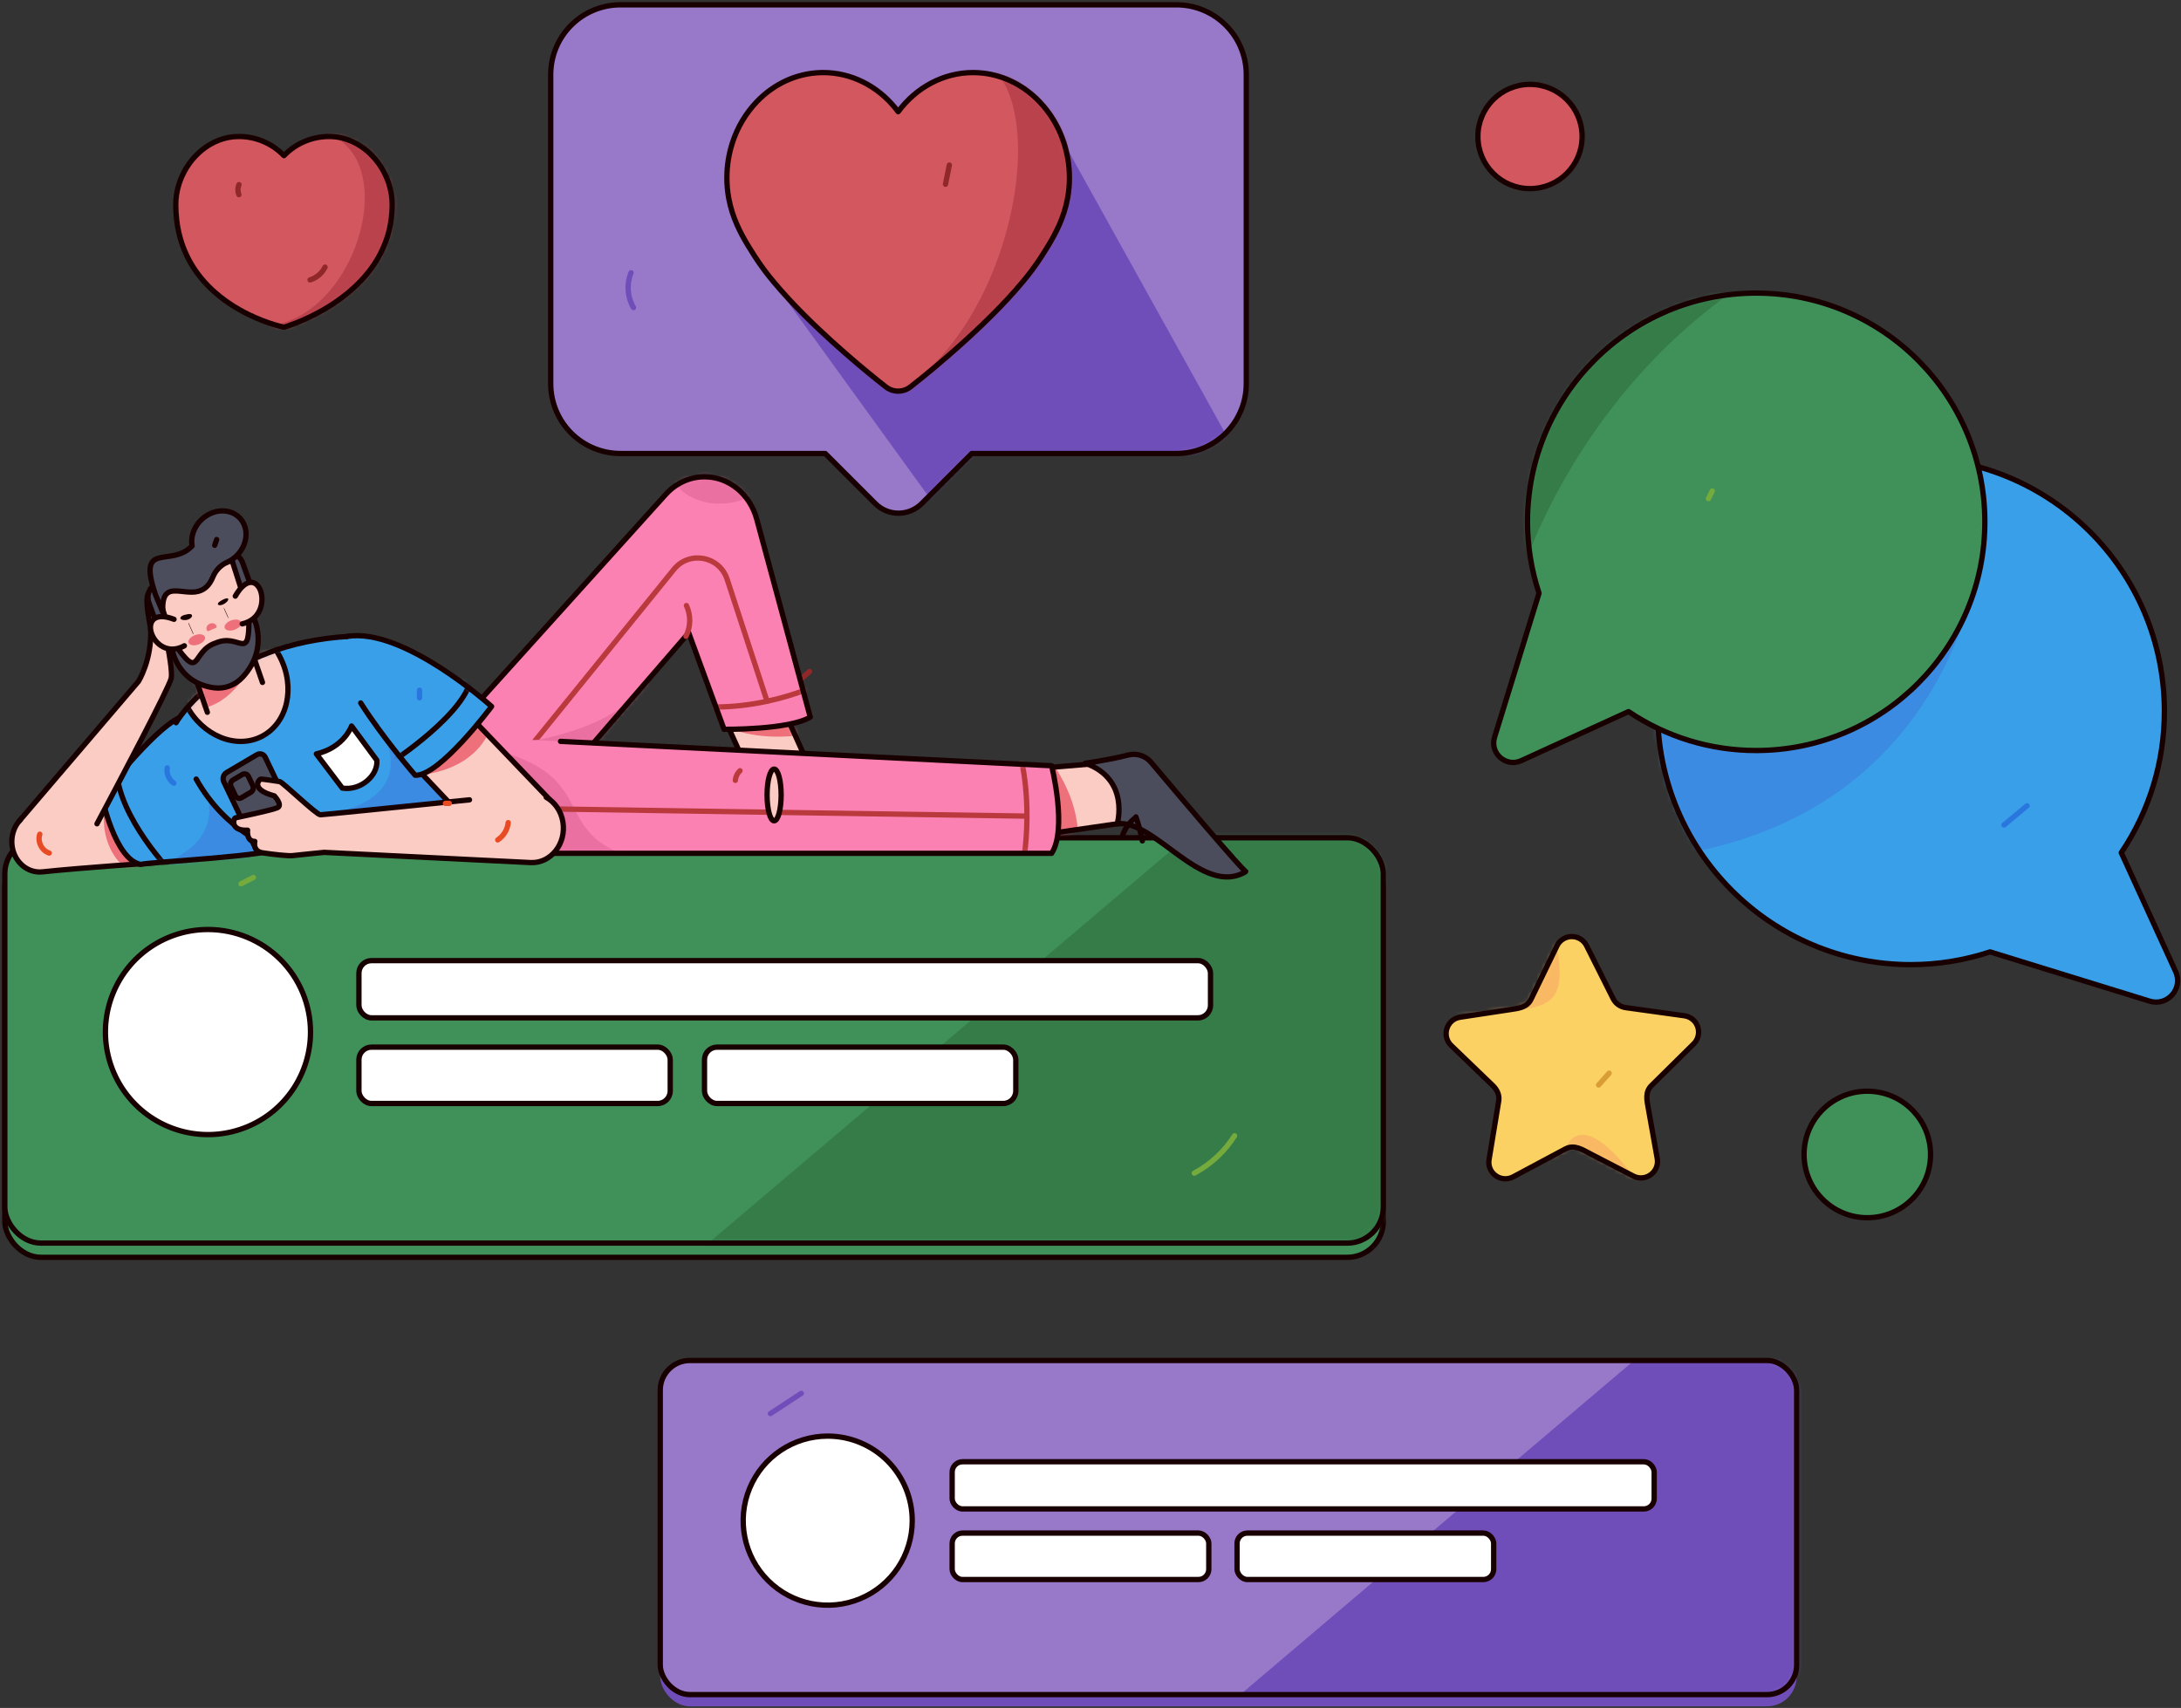 <svg width="452" height="354" viewBox="0 0 452 354" fill="none" xmlns="http://www.w3.org/2000/svg">
<rect x="0" y="0" width="452" height="354" fill="#333333" stroke="none"/>
<path d="M167.768 139.179L163.526 142.892" stroke="#90282A" stroke-width="1.1" stroke-linecap="round" stroke-linejoin="round"/>
<path d="M250.459 196.936L247.261 199.034" stroke="#90282A" stroke-width="1.1" stroke-linecap="round" stroke-linejoin="round"/>
<path d="M343.528 147.408C343.528 176.418 367.04 199.936 396.043 199.936C401.612 199.932 407.145 199.039 412.433 197.291L445.506 207.501C449.194 208.639 452.493 204.881 450.888 201.371L439.62 176.726C445.461 168.066 448.574 157.854 448.558 147.408C448.558 118.397 425.046 94.879 396.043 94.879C367.04 94.879 343.528 118.397 343.528 147.408Z" fill="#399FE8"/>
<mask id="mask0_20_36" style="mask-type:luminance" maskUnits="userSpaceOnUse" x="343" y="94" width="109" height="114">
<path fill-rule="evenodd" clip-rule="evenodd" d="M343.528 147.408C343.528 176.418 367.04 199.936 396.043 199.936C401.612 199.932 407.145 199.039 412.433 197.291L445.506 207.501C449.194 208.639 452.493 204.881 450.888 201.371L439.62 176.726C445.461 168.066 448.574 157.854 448.558 147.408C448.558 118.397 425.046 94.879 396.043 94.879C367.04 94.879 343.528 118.397 343.528 147.408Z" fill="white"/>
</mask>
<g mask="url(#mask0_20_36)">
<path d="M336.885 178.414C409.219 173.64 411.348 108.152 411.348 108.152L318.954 122.946" fill="#3B8BE2"/>
</g>
<path fill-rule="evenodd" clip-rule="evenodd" d="M343.528 147.408C343.528 176.418 367.04 199.936 396.043 199.936C401.612 199.931 407.145 199.039 412.433 197.291L445.506 207.501C449.194 208.639 452.493 204.881 450.888 201.371L439.62 176.726C445.461 168.066 448.574 157.854 448.558 147.408C448.558 118.397 425.046 94.879 396.043 94.879C367.04 94.879 343.528 118.397 343.528 147.408Z" stroke="#190000" stroke-width="1.1" stroke-linecap="round" stroke-linejoin="round"/>
<path d="M363.958 60.749C337.785 60.749 316.568 81.972 316.568 108.152C316.572 113.179 317.377 118.173 318.954 122.946L309.743 152.799C308.717 156.128 312.106 159.105 315.273 157.657L337.507 147.486C345.32 152.758 354.533 155.568 363.958 155.554C390.131 155.554 411.348 134.331 411.348 108.152C411.348 81.972 390.131 60.749 363.958 60.749Z" fill="#409159"/>
<mask id="mask1_20_36" style="mask-type:luminance" maskUnits="userSpaceOnUse" x="309" y="60" width="103" height="99">
<path fill-rule="evenodd" clip-rule="evenodd" d="M363.958 60.749C337.785 60.749 316.568 81.972 316.568 108.152C316.572 113.179 317.377 118.173 318.954 122.946L309.743 152.799C308.717 156.128 312.106 159.105 315.273 157.657L337.507 147.486C345.32 152.758 354.533 155.568 363.958 155.554C390.131 155.554 411.348 134.331 411.348 108.152C411.348 81.972 390.131 60.749 363.958 60.749Z" fill="white"/>
</mask>
<g mask="url(#mask1_20_36)">
<path d="M366.929 55.342C326.528 79.096 314.782 120.44 314.782 120.44L272.39 87.702L306.841 52.427" fill="#357C49"/>
</g>
<path fill-rule="evenodd" clip-rule="evenodd" d="M363.958 60.749C337.785 60.749 316.568 81.972 316.568 108.152C316.572 113.179 317.377 118.173 318.954 122.946L309.743 152.799C308.717 156.128 312.106 159.105 315.273 157.657L337.507 147.486C345.32 152.758 354.533 155.568 363.958 155.554C390.131 155.554 411.348 134.331 411.348 108.152C411.348 81.972 390.131 60.749 363.958 60.749Z" stroke="#190000" stroke-width="1.1" stroke-linecap="round" stroke-linejoin="round"/>
<path d="M420.091 167.009L415.318 170.987" stroke="#2976DF" stroke-width="1.1" stroke-linecap="round" stroke-linejoin="round"/>
<path d="M354.858 101.76L354.063 103.351L354.858 101.76Z" fill="#357C49"/>
<path d="M354.858 101.76L354.063 103.351" stroke="#75AA3C" stroke-width="1.1" stroke-linecap="round" stroke-linejoin="round"/>
<path d="M171.028 93.996L174.185 97.154L177.649 100.619L181.409 104.379C182.682 105.653 184.408 106.368 186.208 106.368C188.008 106.368 189.735 105.653 191.008 104.379L194.748 100.638L197.64 97.746L201.388 93.996H243.815C247.653 93.996 251.333 92.471 254.046 89.757C256.76 87.043 258.284 83.362 258.284 79.523V15.473C258.284 7.48 251.806 1 243.815 1H128.601C124.763 0.996 121.08 2.519 118.366 5.234C115.651 7.949 114.128 11.633 114.132 15.473V79.524C114.132 83.362 115.657 87.043 118.37 89.757C121.084 92.471 124.764 93.996 128.601 93.996H171.028Z" fill="#9879C9"/>
<mask id="mask2_20_36" style="mask-type:luminance" maskUnits="userSpaceOnUse" x="114" y="1" width="145" height="106">
<path fill-rule="evenodd" clip-rule="evenodd" d="M171.028 93.996L174.185 97.154L177.649 100.619L181.409 104.379C182.682 105.653 184.408 106.368 186.208 106.368C188.008 106.368 189.735 105.653 191.008 104.379L194.748 100.638L197.64 97.746L201.388 93.996H243.815C247.653 93.996 251.333 92.471 254.046 89.757C256.76 87.043 258.284 83.362 258.284 79.523V15.473C258.284 7.48 251.806 1 243.815 1H128.601C124.763 0.996 121.08 2.519 118.366 5.234C115.651 7.949 114.128 11.633 114.132 15.473V79.524C114.132 83.362 115.657 87.043 118.37 89.757C121.084 92.471 124.764 93.996 128.601 93.996H171.028Z" fill="white"/>
</mask>
<g mask="url(#mask2_20_36)">
<path d="M202.663 117.019L156.435 53.157L220.497 29.624L263.123 106.368L202.663 117.019Z" fill="#6F4EB9"/>
</g>
<path fill-rule="evenodd" clip-rule="evenodd" d="M171.028 93.996L174.185 97.154L177.649 100.619L181.409 104.379C182.682 105.653 184.408 106.368 186.208 106.368C188.008 106.368 189.735 105.653 191.008 104.379L194.748 100.638L197.64 97.745L201.388 93.996H243.815C247.653 93.996 251.333 92.471 254.046 89.757C256.76 87.043 258.284 83.362 258.284 79.523V15.473C258.284 7.48 251.806 1 243.815 1H128.601C124.763 0.996 121.08 2.519 118.366 5.234C115.651 7.949 114.128 11.633 114.132 15.473V79.524C114.132 83.362 115.657 87.043 118.37 89.757C121.084 92.471 124.764 93.996 128.601 93.996H171.028Z" stroke="#190000" stroke-width="1.1" stroke-linecap="round" stroke-linejoin="round"/>
<path d="M166.552 65.182C170.463 69.101 174.552 72.719 177.744 75.422C180.988 78.167 183.306 79.967 183.574 80.174C185.075 81.367 187.199 81.367 188.7 80.174C189.019 79.927 192.253 77.417 196.493 73.739C199.311 71.295 202.574 68.336 205.722 65.182C207.88 63.02 209.984 60.766 211.853 58.525C213.294 56.822 214.625 55.029 215.839 53.157C216.288 52.452 216.756 51.718 217.223 50.947C218.872 48.225 220.505 45.056 221.235 41.17C221.499 39.756 221.632 38.321 221.63 36.882C221.634 34.418 221.251 31.969 220.497 29.624C219.47 26.415 217.727 23.481 215.399 21.046C212.306 17.834 208.277 15.692 203.812 15.167C203.099 15.083 202.382 15.041 201.664 15.041C195.554 15.041 189.882 18.102 186.137 23.159C185.936 22.887 185.73 22.621 185.517 22.361C181.789 17.782 176.391 15.041 170.611 15.041C170.435 15.041 170.259 15.044 170.084 15.049C164.976 15.194 160.338 17.45 156.875 21.046C154.547 23.481 152.804 26.415 151.777 29.624C151.023 31.969 150.64 34.418 150.644 36.882C150.642 38.321 150.775 39.756 151.039 41.171C151.769 45.056 153.402 48.225 155.051 50.947C155.518 51.718 155.986 52.453 156.435 53.157C157.649 55.029 158.98 56.822 160.421 58.525C162.29 60.766 164.394 63.02 166.552 65.182Z" fill="#D3575E"/>
<mask id="mask3_20_36" style="mask-type:luminance" maskUnits="userSpaceOnUse" x="150" y="15" width="72" height="67">
<path fill-rule="evenodd" clip-rule="evenodd" d="M166.552 65.182C170.463 69.101 174.552 72.719 177.744 75.422C180.988 78.167 183.306 79.967 183.574 80.174C185.075 81.367 187.199 81.367 188.7 80.174C189.019 79.927 192.253 77.417 196.493 73.739C199.311 71.295 202.574 68.336 205.722 65.182C207.88 63.02 209.984 60.766 211.853 58.525C213.294 56.822 214.625 55.029 215.839 53.157C216.288 52.452 216.756 51.718 217.223 50.947C218.872 48.225 220.505 45.056 221.235 41.17C221.499 39.756 221.632 38.321 221.63 36.882C221.634 34.418 221.251 31.969 220.497 29.624C219.47 26.415 217.727 23.481 215.399 21.046C212.306 17.834 208.277 15.692 203.812 15.167C203.099 15.083 202.382 15.041 201.664 15.041C195.554 15.041 189.882 18.102 186.137 23.159C185.936 22.887 185.73 22.621 185.517 22.361C181.789 17.782 176.391 15.041 170.611 15.041C170.435 15.041 170.259 15.044 170.084 15.049C164.976 15.194 160.338 17.45 156.875 21.046C154.547 23.481 152.804 26.415 151.777 29.624C151.023 31.969 150.64 34.418 150.644 36.882C150.642 38.321 150.775 39.756 151.039 41.171C151.769 45.056 153.402 48.225 155.051 50.947C155.518 51.718 155.986 52.453 156.435 53.157C157.649 55.029 158.98 56.822 160.421 58.525C162.29 60.766 164.394 63.02 166.552 65.182Z" fill="white"/>
</mask>
<g mask="url(#mask3_20_36)">
<path d="M187.031 15.041C222.145 -5.586 215.825 63.867 186.369 81.062C156.913 98.256 249.07 81.068 249.07 81.068L224.332 -6.381L166.857 -1.607" fill="#BA424D"/>
</g>
<path fill-rule="evenodd" clip-rule="evenodd" d="M166.552 65.182C170.463 69.101 174.552 72.719 177.744 75.422C180.988 78.167 183.306 79.967 183.574 80.174C185.075 81.367 187.199 81.367 188.7 80.174C189.019 79.927 192.253 77.417 196.493 73.739C199.311 71.295 202.574 68.336 205.722 65.182C207.88 63.02 209.984 60.766 211.853 58.525C213.294 56.822 214.625 55.029 215.839 53.157C216.288 52.452 216.756 51.718 217.223 50.947C218.872 48.225 220.505 45.056 221.235 41.17C221.499 39.756 221.632 38.321 221.63 36.882C221.634 34.418 221.251 31.969 220.497 29.624C219.47 26.415 217.727 23.481 215.399 21.046C212.306 17.834 208.277 15.692 203.812 15.167C203.099 15.083 202.382 15.041 201.664 15.041C195.554 15.041 189.882 18.102 186.137 23.159C185.936 22.887 185.73 22.621 185.517 22.361C181.789 17.782 176.391 15.041 170.611 15.041C170.435 15.041 170.259 15.044 170.084 15.049C164.976 15.194 160.338 17.45 156.875 21.046C154.547 23.481 152.804 26.415 151.777 29.624C151.023 31.969 150.64 34.418 150.644 36.882C150.642 38.321 150.775 39.756 151.039 41.171C151.769 45.056 153.402 48.225 155.051 50.947C155.518 51.718 155.986 52.453 156.435 53.157C157.649 55.029 158.98 56.822 160.421 58.525C162.29 60.766 164.394 63.02 166.552 65.182Z" stroke="#190000" stroke-width="1.1" stroke-linecap="round" stroke-linejoin="round"/>
<path d="M130.787 56.534C129.817 58.883 130 61.551 131.283 63.745" stroke="#6F4EB9" stroke-width="1.1" stroke-linecap="round" stroke-linejoin="round"/>
<path d="M196.746 34.212L195.948 38.19" stroke="#90282A" stroke-width="1.1" stroke-linecap="round" stroke-linejoin="round"/>
<rect x="136.833" y="284.411" width="235.508" height="69.253" rx="6.15" fill="#6F4EB9"/>
<rect x="136.833" y="281.979" width="235.508" height="69.253" rx="6.15" fill="#9879C9"/>
<mask id="mask4_20_36" style="mask-type:luminance" maskUnits="userSpaceOnUse" x="136" y="281" width="237" height="71">
<rect x="136.833" y="281.979" width="235.508" height="69.253" rx="6.15" fill="white"/>
</mask>
<g mask="url(#mask4_20_36)">
<path d="M379.381 247.41L163 431.029L447.626 398.597L391.314 259.344" fill="#6F4EB9"/>
</g>
<rect x="136.833" y="281.979" width="235.508" height="69.253" rx="6.15" stroke="#190000" stroke-width="1.1" stroke-linecap="round" stroke-linejoin="round"/>
<rect x="197.329" y="302.969" width="145.492" height="9.776" rx="2.15" fill="white" stroke="#190000" stroke-width="1.1" stroke-linecap="round" stroke-linejoin="round"/>
<rect x="197.329" y="317.751" width="53.187" height="9.628" rx="2.15" fill="white" stroke="#190000" stroke-width="1.1" stroke-linecap="round" stroke-linejoin="round"/>
<rect x="256.369" y="317.751" width="53.187" height="9.628" rx="2.15" fill="white" stroke="#190000" stroke-width="1.1" stroke-linecap="round" stroke-linejoin="round"/>
<path d="M171.539 297.652C164.454 297.652 158.066 301.921 155.355 308.469C152.644 315.016 154.142 322.553 159.152 327.564C164.162 332.575 171.697 334.074 178.243 331.362C184.789 328.65 189.057 322.261 189.057 315.174C189.057 310.527 187.211 306.07 183.926 302.784C180.641 299.498 176.185 297.652 171.539 297.652V297.652Z" fill="white" stroke="#190000" stroke-width="1.1" stroke-linecap="round" stroke-linejoin="round"/>
<path d="M166.053 288.797L159.655 292.988" stroke="#6F4EB9" stroke-width="1.1" stroke-linecap="round" stroke-linejoin="round"/>
<path d="M340.116 328.755C337.662 330.277 334.941 331.32 332.098 331.826" stroke="#6F4EB9" stroke-width="1.1" stroke-linecap="round" stroke-linejoin="round"/>
<rect x="1" y="176.589" width="285.681" height="84.006" rx="7.46" fill="#409159" stroke="#190000" stroke-width="1.1" stroke-linecap="round" stroke-linejoin="round"/>
<rect x="1" y="173.64" width="285.681" height="84.006" rx="7.46" fill="#409159"/>
<mask id="mask5_20_36" style="mask-type:luminance" maskUnits="userSpaceOnUse" x="1" y="173" width="286" height="85">
<rect x="1" y="173.64" width="285.681" height="84.006" rx="7.46" fill="white"/>
</mask>
<g mask="url(#mask5_20_36)">
<path d="M295.221 131.705L32.743 354.443L378.005 315.102L309.696 146.181" fill="#357C49"/>
</g>
<rect x="1" y="173.64" width="285.681" height="84.006" rx="7.46" stroke="#190000" stroke-width="1.1" stroke-linecap="round" stroke-linejoin="round"/>
<rect x="74.384" y="199.101" width="176.488" height="11.859" rx="2.608" fill="white" stroke="#190000" stroke-width="1.1" stroke-linecap="round" stroke-linejoin="round"/>
<rect x="74.384" y="217.032" width="64.518" height="11.68" rx="2.608" fill="white" stroke="#190000" stroke-width="1.1" stroke-linecap="round" stroke-linejoin="round"/>
<rect x="146.002" y="217.032" width="64.518" height="11.68" rx="2.608" fill="white" stroke="#190000" stroke-width="1.1" stroke-linecap="round" stroke-linejoin="round"/>
<path d="M43.1 192.651C34.506 192.651 26.757 197.83 23.468 205.772C20.179 213.715 21.997 222.857 28.075 228.936C34.152 235.015 43.292 236.833 51.232 233.543C59.172 230.253 64.35 222.503 64.35 213.906C64.35 208.269 62.111 202.863 58.126 198.877C54.141 194.891 48.736 192.651 43.1 192.651V192.651Z" fill="white" stroke="#190000" stroke-width="1.1" stroke-linecap="round" stroke-linejoin="round"/>
<path d="M52.508 181.869L49.945 183.177" stroke="#75AA3C" stroke-width="1.1" stroke-linecap="round" stroke-linejoin="round"/>
<path d="M255.859 235.406C253.79 238.663 250.914 241.329 247.512 243.148" stroke="#75AA3C" stroke-width="1.1" stroke-linecap="round" stroke-linejoin="round"/>
<path d="M30.586 162.491L21.097 165.049L7.034 168.281C3.918 168.997 1.921 172.322 2.568 175.717C3.167 178.865 5.847 181.015 8.785 180.704C16.801 179.854 32.505 178.788 32.505 178.788L30.586 162.491Z" fill="#FACCC4"/>
<mask id="mask6_20_36" style="mask-type:luminance" maskUnits="userSpaceOnUse" x="2" y="162" width="31" height="19">
<path fill-rule="evenodd" clip-rule="evenodd" d="M30.586 162.491L21.097 165.049L7.034 168.281C3.918 168.997 1.921 172.322 2.568 175.717C3.167 178.865 5.847 181.015 8.785 180.704C16.801 179.854 32.505 178.788 32.505 178.788L30.586 162.491Z" fill="white"/>
</mask>
<g mask="url(#mask6_20_36)">
<path d="M34.695 183.41C18.797 181.155 21.714 166.965 21.714 166.965L30.666 169.352L35.539 176.562" fill="#ED707B"/>
</g>
<path fill-rule="evenodd" clip-rule="evenodd" d="M30.586 162.491L21.097 165.049L7.034 168.281C3.918 168.997 1.921 172.322 2.568 175.717V175.717C3.167 178.865 5.847 181.015 8.785 180.704C16.801 179.854 32.505 178.788 32.505 178.788L30.586 162.491Z" stroke="#190000" stroke-width="1.1" stroke-linecap="round" stroke-linejoin="round"/>
<path d="M29.16 179.159C31.858 178.566 56.367 177.497 58.851 175.53L40.267 151.68L37.173 148.743C31.445 151.502 21.097 165.049 21.097 165.049C21.097 165.049 23.791 178.207 29.16 179.159Z" fill="#399FE8"/>
<mask id="mask7_20_36" style="mask-type:luminance" maskUnits="userSpaceOnUse" x="21" y="148" width="38" height="32">
<path fill-rule="evenodd" clip-rule="evenodd" d="M29.16 179.159C31.858 178.566 56.367 177.497 58.851 175.53L40.267 151.68L37.173 148.743C31.445 151.502 21.097 165.049 21.097 165.049C21.097 165.049 23.791 178.207 29.16 179.159Z" fill="white"/>
</mask>
<g mask="url(#mask7_20_36)">
<path d="M38.645 156.252C52.988 175.869 30.239 179.976 30.239 179.976L49.592 186.23L63.701 177.285L62.702 162.491L40.067 158.334" fill="#3B8BE2"/>
<path d="M24.264 157.44C22.896 167.28 34.695 179.853 34.695 179.853L24.264 157.44Z" fill="#399FE8"/>
<path d="M24.264 157.44C22.896 167.28 34.695 179.853 34.695 179.853" stroke="#190000" stroke-width="1.1" stroke-linecap="round" stroke-linejoin="round"/>
</g>
<path fill-rule="evenodd" clip-rule="evenodd" d="M29.16 179.159C31.858 178.566 56.367 177.497 58.851 175.53L40.267 151.68L37.173 148.743C31.445 151.502 21.097 165.049 21.097 165.049C21.097 165.049 23.791 178.207 29.16 179.159Z" stroke="#190000" stroke-width="1.1" stroke-linecap="round" stroke-linejoin="round"/>
<path d="M20.102 170.74C24.649 162.195 35.038 142.543 35.475 140.588C36.035 138.081 32.726 124.33 32.301 123.686C31.875 123.043 29.148 120.153 31.238 130.263C31.493 136.857 28.677 141.251 28.677 141.251L4.018 170.131" fill="#FACCC4"/>
<path d="M20.102 170.74C24.649 162.195 35.038 142.543 35.475 140.588C36.035 138.081 32.726 124.33 32.301 123.686C31.875 123.043 29.148 120.153 31.238 130.263C31.493 136.857 28.677 141.251 28.677 141.251L4.018 170.131" stroke="#190000" stroke-width="1.1" stroke-linecap="round" stroke-linejoin="round"/>
<path d="M238.358 168.283L233.724 170.427L213.256 173.379L207.896 159.869L232.513 157.811" fill="#FACCC4"/>
<mask id="mask8_20_36" style="mask-type:luminance" maskUnits="userSpaceOnUse" x="207" y="157" width="32" height="17">
<path fill-rule="evenodd" clip-rule="evenodd" d="M238.358 168.283L233.724 170.427L213.256 173.379L207.896 159.869L232.513 157.811" fill="white"/>
</mask>
<g mask="url(#mask8_20_36)">
<path d="M216.072 155.584C225.703 167.037 223.127 176.868 223.127 176.868L204.397 178.511L208.921 151.38" fill="#ED707B"/>
</g>
<path d="M238.358 168.283L233.724 170.427L213.256 173.379L207.896 159.869L232.513 157.811" stroke="#190000" stroke-width="1.1" stroke-linecap="round" stroke-linejoin="round"/>
<path d="M224.937 158.188C224.937 158.188 229.724 157.547 233.788 156.49C235.535 156.036 237.387 156.624 238.552 158.002C258.195 181.327 258.183 180.647 258.183 180.647C249.197 186.079 239.351 169.764 231.538 170.742C231.538 170.742 234.25 161.53 224.937 158.188Z" fill="#4B4D5C" stroke="#190000" stroke-width="1.1" stroke-linecap="round" stroke-linejoin="round"/>
<path d="M169.415 166.022L168.506 160.661L159.468 140.582L148.529 145.4L158.114 166.542" fill="#FACCC4"/>
<mask id="mask9_20_36" style="mask-type:luminance" maskUnits="userSpaceOnUse" x="148" y="140" width="22" height="27">
<path fill-rule="evenodd" clip-rule="evenodd" d="M169.415 166.022L168.506 160.661L159.468 140.582L148.529 145.4L158.114 166.542" fill="white"/>
</mask>
<g mask="url(#mask9_20_36)">
<path d="M147.339 149.061C157.97 155.736 171.797 151.158 171.797 151.158L162.078 144.422L146.026 145.146" fill="#ED707B"/>
</g>
<path d="M169.415 166.022L168.506 160.661L159.468 140.582L148.529 145.4L158.114 166.542" stroke="#190000" stroke-width="1.1" stroke-linecap="round" stroke-linejoin="round"/>
<path d="M155.379 159.8C155.379 159.8 152.331 167.821 153.964 172.397C185.591 177.647 190.111 176.318 190.111 176.318C189.331 165.216 171.566 172.747 170.461 159.193C170.461 159.193 163.102 166.347 155.379 159.8Z" fill="#4B4D5C" stroke="#190000" stroke-width="1.1" stroke-linecap="round" stroke-linejoin="round"/>
<path d="M150.057 151.158C150.057 151.158 163.524 151.306 167.921 148.631L156.824 107.585C155.419 102.39 151.015 98.821 146.011 98.821C142.974 98.821 140.066 100.146 137.946 102.497L91.516 153.981L111.579 167.204L142.73 131.171L150.057 151.158Z" fill="#FB81B2"/>
<mask id="mask10_20_36" style="mask-type:luminance" maskUnits="userSpaceOnUse" x="91" y="98" width="77" height="70">
<path fill-rule="evenodd" clip-rule="evenodd" d="M150.057 151.158C150.057 151.158 163.524 151.306 167.921 148.631L156.824 107.585C155.419 102.39 151.015 98.821 146.011 98.821C142.974 98.821 140.066 100.146 137.946 102.497L91.516 153.981L111.579 167.204L142.73 131.171L150.057 151.158Z" fill="white"/>
</mask>
<g mask="url(#mask10_20_36)">
<ellipse cx="149.16" cy="97.628" rx="9.811" ry="6.764" fill="#EA70A2"/>
<path d="M139.349 145.696C156.055 149.018 170.573 141.44 170.573 141.44" stroke="#BA393C" stroke-width="1.1" stroke-linecap="round" stroke-linejoin="round"/>
<path d="M158.972 145.348L150.689 120.048C149.114 115.239 142.842 114.083 139.657 118.015L106.136 159.402" stroke="#BA393C" stroke-width="1.1" stroke-linecap="round" stroke-linejoin="round"/>
<path d="M134.594 140.582C126.311 154.165 100.072 154.71 100.072 154.71L124.07 159.193L134.279 156.252" fill="#EA70A2"/>
</g>
<path fill-rule="evenodd" clip-rule="evenodd" d="M150.057 151.158C150.057 151.158 163.524 151.306 167.921 148.631L156.824 107.585C155.419 102.39 151.015 98.821 146.011 98.821V98.821C142.974 98.821 140.066 100.146 137.946 102.497L91.516 153.981L111.579 167.204L142.73 131.171L150.057 151.158Z" stroke="#190000" stroke-width="1.1" stroke-linecap="round" stroke-linejoin="round"/>
<path d="M116.167 153.662L217.942 158.712C217.942 158.712 221.24 171.815 217.942 176.868H102.921L101.028 152.911" fill="#FB81B2"/>
<mask id="mask11_20_36" style="mask-type:luminance" maskUnits="userSpaceOnUse" x="101" y="152" width="119" height="25">
<path fill-rule="evenodd" clip-rule="evenodd" d="M116.167 153.662L217.942 158.712C217.942 158.712 221.24 171.815 217.942 176.868H102.921L101.028 152.911" fill="white"/>
</mask>
<g mask="url(#mask11_20_36)">
<path d="M157.627 180.639C102.904 180.012 132.348 162.492 101.198 155.061C87.427 151.776 102.922 176.868 102.922 176.868L110.346 184.361L137.708 183.709L157.627 183.057" fill="#EA70A2"/>
<path d="M210.415 152.911C214.923 166.192 211.741 180.734 211.741 180.734" stroke="#BA393C" stroke-width="1.1" stroke-linecap="round" stroke-linejoin="round"/>
<path d="M113.902 167.656L212.804 169.153" stroke="#BA393C" stroke-width="1.1" stroke-linecap="round" stroke-linejoin="round"/>
</g>
<path d="M116.167 153.662L217.942 158.712C217.942 158.712 221.24 171.815 217.942 176.868H102.921L101.028 152.911" stroke="#190000" stroke-width="1.1" stroke-linecap="round" stroke-linejoin="round"/>
<path d="M36.482 149.795C36.482 149.795 45.819 133.326 72.621 131.876L101.879 167.043L93.263 173.75L56.473 175.653C56.473 175.653 46.845 172.527 40.662 161.474" fill="#399FE8"/>
<mask id="mask12_20_36" style="mask-type:luminance" maskUnits="userSpaceOnUse" x="36" y="131" width="66" height="45">
<path fill-rule="evenodd" clip-rule="evenodd" d="M36.482 149.795C36.482 149.795 45.819 133.326 72.621 131.876L101.879 167.043L93.263 173.75L56.473 175.653C56.473 175.653 46.845 172.527 40.662 161.474" fill="white"/>
</mask>
<g mask="url(#mask12_20_36)">
<ellipse cx="48.31" cy="141.131" rx="10.911" ry="12.941" transform="rotate(-27.493 48.31 141.131)" fill="#FACCC4" stroke="#190000" stroke-width="1.1" stroke-linecap="round" stroke-linejoin="round"/>
<path d="M74.314 144.089C93.042 167.085 66.385 168.876 66.385 168.876L91.515 180.734L105.153 179.159L100.159 158.903L79.183 144.089" fill="#3B8BE2"/>
<path d="M65.565 156.252C71.332 154.92 72.857 150.477 72.857 150.477L78.094 157.572C78.393 160.68 74.78 163.951 70.935 163.341L65.565 156.252Z" fill="white" stroke="#190000" stroke-width="1.1" stroke-linecap="round" stroke-linejoin="round"/>
</g>
<path d="M36.482 149.795C36.482 149.795 45.819 133.326 72.621 131.876L101.879 167.043L93.263 173.75L56.473 175.653C56.473 175.653 46.845 172.527 40.662 161.474" stroke="#190000" stroke-width="1.1" stroke-linecap="round" stroke-linejoin="round"/>
<path d="M42.972 147.63L38.209 133.844L50.202 129.306L54.394 141.44" fill="#FACCC4"/>
<mask id="mask13_20_36" style="mask-type:luminance" maskUnits="userSpaceOnUse" x="38" y="129" width="17" height="19">
<path fill-rule="evenodd" clip-rule="evenodd" d="M42.972 147.63L38.209 133.844L50.202 129.306L54.394 141.44" fill="white"/>
</mask>
<g mask="url(#mask13_20_36)">
<path d="M37.681 146.544C46.341 148.971 51.371 139.017 51.371 139.017L41.088 139.313L38.317 142.366L38.643 143.387" fill="#ED707B"/>
</g>
<path d="M42.972 147.63L38.209 133.844L50.202 129.306L54.394 141.44" stroke="#190000" stroke-width="1.1" stroke-linecap="round" stroke-linejoin="round"/>
<path d="M53.589 125.793L34.186 134.121L30.861 124.937C30.295 123.372 31.001 121.603 32.438 120.986L46.635 114.892C48.073 114.275 49.697 115.044 50.264 116.609L53.589 125.793Z" fill="#4B4D5C" stroke="#190000" stroke-width="1.1" stroke-linecap="round" stroke-linejoin="round"/>
<path d="M47.193 140.936C42.854 142.578 38.114 140.079 36.606 135.354L32.368 122.074L48.081 116.128L52.319 129.408C53.827 134.132 51.532 139.294 47.193 140.936Z" fill="#FACCC4"/>
<mask id="mask14_20_36" style="mask-type:luminance" maskUnits="userSpaceOnUse" x="32" y="116" width="21" height="26">
<path fill-rule="evenodd" clip-rule="evenodd" d="M47.193 140.936C42.854 142.578 38.114 140.079 36.606 135.354L32.368 122.074L48.081 116.128L52.319 129.408C53.827 134.132 51.532 139.294 47.193 140.936Z" fill="white"/>
</mask>
<g mask="url(#mask14_20_36)">
<path d="M39.039 129.204C39.028 129.18 39.039 129.153 39.063 129.142C39.086 129.132 39.114 129.142 39.124 129.166L40.088 131.34C40.099 131.364 40.088 131.391 40.064 131.402C40.041 131.412 40.013 131.402 40.003 131.378L39.039 129.204Z" fill="#190000"/>
<path d="M46.357 125.914C46.368 125.909 46.407 125.969 46.466 126.08C46.525 126.192 46.599 126.345 46.671 126.508L47.13 127.543C47.28 127.881 47.382 128.164 47.358 128.174C47.335 128.185 47.194 127.919 47.044 127.581L46.585 126.546C46.513 126.383 46.449 126.226 46.406 126.107C46.363 125.989 46.345 125.919 46.357 125.914L46.357 125.914Z" fill="#190000"/>
<path d="M38.96 127.292C36.775 127.623 37.092 128.643 38.474 128.518C39.857 128.393 40.388 127.076 38.96 127.292Z" fill="#190000"/>
<path d="M45.69 124.57C47.526 123.422 47.76 124.274 46.638 125.054C45.516 125.835 44.491 125.32 45.69 124.57Z" fill="#190000"/>
<path d="M44.852 129.705C45.065 130.186 44.533 130.193 43.982 130.438C43.431 130.682 43.069 131.071 42.855 130.59C42.642 130.109 42.916 129.52 43.467 129.276C44.019 129.031 44.638 129.223 44.852 129.705Z" fill="#ED707B"/>
<ellipse cx="40.776" cy="132.605" rx="1.799" ry="1.029" transform="rotate(-19.665 40.776 132.605)" fill="#ED707B"/>
<ellipse cx="48.267" cy="129.555" rx="1.799" ry="1.029" transform="rotate(-19.665 48.267 129.555)" fill="#ED707B"/>
</g>
<path fill-rule="evenodd" clip-rule="evenodd" d="M47.193 140.936V140.936C42.854 142.578 38.114 140.079 36.606 135.354L32.368 122.074L48.081 116.128L52.319 129.408C53.827 134.132 51.532 139.294 47.193 140.936Z" stroke="#190000" stroke-width="1.1" stroke-linecap="round" stroke-linejoin="round"/>
<path d="M43.075 106.716C40.671 108.085 39.387 110.762 39.814 113.146C35.403 117.824 28.32 111.806 32.248 123.323L33.752 126.899C33.191 117.689 41.116 127.008 44.143 119.541C44.7 118.192 45.757 117.11 47.093 116.522C47.28 116.438 47.465 116.343 47.649 116.239C50.49 114.621 51.768 111.178 50.505 108.548C49.242 105.919 45.916 105.098 43.075 106.716Z" fill="#4B4D5C" stroke="#190000" stroke-width="1.1" stroke-linecap="round" stroke-linejoin="round"/>
<path d="M52.478 127.846L51.571 127.2C51.81 137.831 49.82 131.047 44.742 133.255C39.501 134.952 41.803 141.617 35.936 133.117L35.592 134.236C35.592 134.236 36.54 141.513 44.352 142.555C46.567 142.851 48.775 142.015 50.344 140.287C55.879 134.194 52.478 127.846 52.478 127.846Z" fill="#4B4D5C" stroke="#190000" stroke-width="1.1" stroke-linecap="round" stroke-linejoin="round"/>
<path d="M36.064 128.358C27.526 125.078 31.441 137.55 38.209 133.844L36.064 128.358Z" fill="#FACCC4"/>
<path d="M36.064 128.358C27.526 125.078 31.441 137.55 38.209 133.844" stroke="#190000" stroke-width="1.1" stroke-linecap="round" stroke-linejoin="round"/>
<path d="M48.76 123.554C53.59 115.215 57.622 127.642 50.202 129.306L48.76 123.554Z" fill="#FACCC4"/>
<path d="M48.76 123.554C53.59 115.215 57.622 127.642 50.202 129.306" stroke="#190000" stroke-width="1.1" stroke-linecap="round" stroke-linejoin="round"/>
<path d="M101.878 175.653L80.877 153.446L94.736 145.697L113.902 165.707L101.878 175.653Z" fill="#FACCC4"/>
<mask id="mask15_20_36" style="mask-type:luminance" maskUnits="userSpaceOnUse" x="80" y="145" width="34" height="31">
<path fill-rule="evenodd" clip-rule="evenodd" d="M101.878 175.653L80.877 153.446L94.736 145.697L113.902 165.707L101.878 175.653Z" fill="white"/>
</mask>
<g mask="url(#mask15_20_36)">
<path d="M102.857 142.614C103.917 160.599 86.038 160.675 86.038 160.675L87.477 151.979L98.288 143.33" fill="#ED707B"/>
</g>
<path fill-rule="evenodd" clip-rule="evenodd" d="M101.878 175.653L80.877 153.446L94.736 145.697L113.902 165.707L101.878 175.653V175.653Z" stroke="#190000" stroke-width="1.1" stroke-linecap="round" stroke-linejoin="round"/>
<path d="M74.754 145.697C79.457 153.092 86.038 160.675 86.038 160.675C91.033 160.987 101.879 146.423 101.879 146.423C101.879 146.423 83.606 129.921 71.953 131.915" fill="#399FE8"/>
<mask id="mask16_20_36" style="mask-type:luminance" maskUnits="userSpaceOnUse" x="71" y="131" width="31" height="30">
<path fill-rule="evenodd" clip-rule="evenodd" d="M74.754 145.697C79.457 153.092 86.038 160.675 86.038 160.675C91.033 160.987 101.879 146.423 101.879 146.423C101.879 146.423 83.606 129.921 71.953 131.915" fill="white"/>
</mask>
<g mask="url(#mask16_20_36)">
<path d="M97.389 138.468C99.838 145.504 81.939 157.439 81.939 157.439L97.389 138.468Z" fill="#399FE8"/>
<path d="M97.389 138.468C99.838 145.504 81.939 157.439 81.939 157.439" stroke="#190000" stroke-width="1.1" stroke-linecap="round" stroke-linejoin="round"/>
</g>
<path d="M74.754 145.697C79.457 153.092 86.038 160.675 86.038 160.675C91.033 160.987 101.879 146.423 101.879 146.423C101.879 146.423 83.606 129.921 71.953 131.915" stroke="#190000" stroke-width="1.1" stroke-linecap="round" stroke-linejoin="round"/>
<path d="M60.982 172.699L54.735 176.377C54.441 176.563 54.081 176.615 53.747 176.517C53.412 176.42 53.136 176.184 52.988 175.869L46.369 162.007C46.062 161.315 46.32 160.502 46.97 160.115L53.217 156.438C53.511 156.251 53.871 156.2 54.205 156.297C54.54 156.394 54.816 156.631 54.964 156.946L61.583 170.808C61.891 171.5 61.632 172.312 60.982 172.699Z" fill="#4B4D5C" stroke="#190000" stroke-width="1.1" stroke-linecap="round" stroke-linejoin="round"/>
<path d="M51.962 164.213L50.067 165.329C49.854 165.464 49.592 165.501 49.35 165.431C49.107 165.36 48.907 165.189 48.799 164.96L47.875 163.025C47.652 162.523 47.84 161.934 48.312 161.653L50.206 160.537C50.42 160.402 50.681 160.365 50.923 160.435C51.166 160.506 51.367 160.677 51.474 160.906L52.398 162.841C52.621 163.343 52.434 163.932 51.962 164.213Z" fill="#4B4D5C" stroke="#190000" stroke-width="1.1" stroke-linecap="round" stroke-linejoin="round"/>
<path d="M113.199 165.249C114.961 166.232 116.287 168.084 116.66 170.369C117.397 174.885 114.137 178.986 109.974 178.78L67.176 176.665C67.176 176.665 61.332 177.246 60.585 177.343C59.838 177.439 56.587 177.101 54.434 176.762C52.281 176.423 52.808 174.391 52.808 174.391C51.006 174.391 51.314 172.069 51.314 172.069C47.623 172.262 48.37 169.601 48.809 169.505C49.249 169.408 56.235 167.957 57.465 167.424C58.696 166.892 56.85 164.957 56.85 164.957C51.709 163.602 53.731 161.473 54.082 161.473C54.434 161.473 57.421 161.909 57.993 162.006C58.564 162.102 65.594 168.876 66.385 168.876C66.846 168.876 83.492 167.186 97.298 165.776" fill="#FACCC4"/>
<path d="M113.199 165.249C114.961 166.232 116.287 168.084 116.66 170.369V170.369C117.397 174.885 114.137 178.986 109.974 178.78L67.176 176.665C67.176 176.665 61.332 177.246 60.585 177.343C59.838 177.439 56.587 177.101 54.434 176.762C52.281 176.423 52.808 174.391 52.808 174.391C51.006 174.391 51.314 172.069 51.314 172.069C47.623 172.262 48.37 169.601 48.809 169.505C49.249 169.408 56.235 167.957 57.465 167.424C58.696 166.892 56.85 164.957 56.85 164.957C51.709 163.602 53.731 161.473 54.082 161.473C54.434 161.473 57.421 161.909 57.993 162.006C58.564 162.102 65.594 168.876 66.385 168.876C66.846 168.876 83.492 167.186 97.298 165.776" stroke="#190000" stroke-width="1.1" stroke-linecap="round" stroke-linejoin="round"/>
<ellipse cx="160.43" cy="164.766" rx="1.458" ry="5.364" fill="#FACCC4" stroke="#190000" stroke-width="1.1" stroke-linecap="round" stroke-linejoin="round"/>
<path d="M235.41 169.308C235.976 170.935 236.423 172.601 236.748 174.292" stroke="#190000" stroke-width="1.1" stroke-linecap="round" stroke-linejoin="round"/>
<path d="M235.013 169.711C233.889 170.648 233.057 171.889 232.618 173.286" stroke="#190000" stroke-width="1.1" stroke-linecap="round" stroke-linejoin="round"/>
<path d="M44.902 111.825L44.499 113.017" stroke="#190000" stroke-width="1.1" stroke-linecap="round" stroke-linejoin="round"/>
<path d="M105.325 170.501C105.17 171.959 104.372 173.271 103.151 174.08" stroke="#E84B23" stroke-width="1.1" stroke-linecap="round" stroke-linejoin="round"/>
<path d="M142.257 125.507C143.197 127.534 143.163 129.878 142.166 131.877" stroke="#BA393C" stroke-width="1.1" stroke-linecap="round" stroke-linejoin="round"/>
<path d="M92.315 166.513H93.111" stroke="#E84B23" stroke-width="1.1" stroke-linecap="round" stroke-linejoin="round"/>
<path d="M8.249 172.9C7.711 174.43 8.65 176.313 10.195 176.804" stroke="#E84B23" stroke-width="1.1" stroke-linecap="round" stroke-linejoin="round"/>
<path d="M153.361 159.738C152.803 160.264 152.458 160.976 152.392 161.74" stroke="#BA393C" stroke-width="1.1" stroke-linecap="round" stroke-linejoin="round"/>
<path d="M86.945 143.039V144.631" stroke="#2976DF" stroke-width="1.1" stroke-linecap="round" stroke-linejoin="round"/>
<path d="M34.65 159.154C34.47 160.39 35.008 161.621 36.037 162.329" stroke="#2976DF" stroke-width="1.1" stroke-linecap="round" stroke-linejoin="round"/>
<ellipse cx="386.989" cy="239.277" rx="13.107" ry="13.11" fill="#409159" stroke="#190000" stroke-width="1.1" stroke-linecap="round" stroke-linejoin="round"/>
<ellipse cx="317.086" cy="28.29" rx="10.799" ry="10.802" fill="#D3575E" stroke="#190000" stroke-width="1.1" stroke-linecap="round" stroke-linejoin="round"/>
<path d="M43.851 59.961C45.004 61.046 46.246 62.033 47.562 62.912C48.856 63.777 50.208 64.551 51.609 65.229C53.355 66.076 55.167 66.784 57.026 67.343C58.162 67.682 58.851 67.82 58.851 67.82C58.851 67.82 58.861 67.817 58.879 67.812C59.044 67.763 59.936 67.496 61.278 66.969C63.264 66.186 65.19 65.258 67.039 64.191C68.365 63.427 69.644 62.584 70.869 61.667C71.784 60.981 72.662 60.247 73.499 59.469C74.542 58.502 75.509 57.456 76.391 56.34C77.932 54.406 79.148 52.234 79.993 49.91C80.525 48.425 80.892 46.888 81.09 45.324C81.214 44.348 81.275 43.366 81.274 42.383C81.274 41.663 81.216 40.944 81.103 40.233C80.841 38.607 80.308 37.036 79.527 35.586C78.882 34.38 78.074 33.269 77.127 32.282C76.431 31.556 75.658 30.908 74.822 30.348C73.625 29.543 72.296 28.955 70.895 28.61C70.018 28.398 69.118 28.29 68.216 28.29C64.803 28.282 61.525 29.62 59.093 32.015C59.012 32.096 58.931 32.177 58.851 32.26C56.401 29.715 53.019 28.281 49.487 28.29C48.762 28.29 48.038 28.359 47.326 28.497C45.985 28.762 44.697 29.252 43.52 29.948C42.436 30.588 41.445 31.373 40.575 32.282C39.619 33.278 38.805 34.401 38.157 35.62C37.372 37.086 36.841 38.674 36.586 40.318C36.481 41.001 36.428 41.692 36.428 42.383C36.427 43.472 36.49 44.56 36.617 45.641C36.806 47.25 37.156 48.837 37.664 50.376C38.441 52.719 39.599 54.918 41.089 56.886C41.922 57.986 42.846 59.015 43.851 59.961Z" fill="#D3575E"/>
<mask id="mask17_20_36" style="mask-type:luminance" maskUnits="userSpaceOnUse" x="36" y="28" width="46" height="40">
<path fill-rule="evenodd" clip-rule="evenodd" d="M43.851 59.961C45.004 61.046 46.246 62.033 47.562 62.912C48.856 63.777 50.208 64.551 51.609 65.229C53.355 66.076 55.167 66.784 57.026 67.343C58.162 67.682 58.851 67.82 58.851 67.82C58.851 67.82 58.861 67.817 58.879 67.812C59.044 67.763 59.936 67.496 61.278 66.969C63.264 66.186 65.19 65.258 67.039 64.191C68.365 63.427 69.644 62.584 70.869 61.667C71.784 60.981 72.662 60.247 73.499 59.469C74.542 58.502 75.509 57.456 76.391 56.34C77.932 54.406 79.148 52.234 79.993 49.91C80.525 48.425 80.892 46.888 81.09 45.324C81.214 44.348 81.275 43.366 81.274 42.383C81.274 41.663 81.216 40.944 81.103 40.233C80.841 38.607 80.308 37.036 79.527 35.586C78.882 34.38 78.074 33.269 77.127 32.282C76.431 31.556 75.658 30.908 74.822 30.348C73.625 29.543 72.296 28.955 70.895 28.61C70.018 28.398 69.118 28.29 68.216 28.29C64.803 28.282 61.525 29.62 59.093 32.015C59.012 32.096 58.931 32.177 58.851 32.26C56.401 29.715 53.019 28.281 49.487 28.29C48.762 28.29 48.038 28.359 47.326 28.497C45.985 28.762 44.697 29.252 43.52 29.948C42.436 30.588 41.445 31.373 40.575 32.282C39.619 33.278 38.805 34.401 38.157 35.62C37.372 37.086 36.841 38.674 36.586 40.318C36.481 41.001 36.428 41.692 36.428 42.383C36.427 43.472 36.49 44.56 36.617 45.641C36.806 47.25 37.156 48.837 37.664 50.376C38.441 52.719 39.599 54.918 41.089 56.886C41.922 57.986 42.846 59.015 43.851 59.961Z" fill="white"/>
</mask>
<g mask="url(#mask17_20_36)">
<path d="M60.741 27.044C84.861 24.585 76.661 63.539 57.026 67.343C37.39 71.146 71.802 74.373 71.802 74.373L100.377 28.29H87.472" fill="#BA424D"/>
</g>
<path fill-rule="evenodd" clip-rule="evenodd" d="M43.851 59.961C45.004 61.046 46.246 62.033 47.562 62.912C48.856 63.777 50.208 64.551 51.609 65.229C53.355 66.076 55.167 66.784 57.026 67.343C58.162 67.682 58.851 67.82 58.851 67.82C58.851 67.82 58.861 67.817 58.879 67.812C59.044 67.763 59.936 67.496 61.278 66.969C63.264 66.186 65.19 65.258 67.039 64.191C68.365 63.427 69.644 62.584 70.869 61.667C71.784 60.981 72.662 60.247 73.499 59.469C74.542 58.502 75.509 57.456 76.391 56.34C77.932 54.406 79.148 52.234 79.993 49.91C80.525 48.425 80.892 46.888 81.09 45.324C81.214 44.348 81.275 43.366 81.274 42.383C81.274 41.663 81.216 40.944 81.103 40.233C80.841 38.607 80.308 37.036 79.527 35.586C78.882 34.38 78.074 33.269 77.127 32.282C76.431 31.556 75.658 30.908 74.822 30.348C73.625 29.543 72.296 28.955 70.895 28.61C70.018 28.398 69.118 28.29 68.216 28.29C64.803 28.282 61.525 29.62 59.093 32.015C59.012 32.096 58.931 32.177 58.851 32.26C56.401 29.715 53.019 28.281 49.487 28.29C48.762 28.29 48.038 28.359 47.326 28.497C45.985 28.762 44.697 29.252 43.52 29.948C42.436 30.588 41.445 31.373 40.575 32.282C39.619 33.278 38.805 34.401 38.157 35.62C37.372 37.086 36.841 38.674 36.586 40.318C36.481 41.001 36.428 41.692 36.428 42.383C36.427 43.472 36.49 44.56 36.617 45.641C36.806 47.25 37.156 48.837 37.664 50.376C38.441 52.719 39.599 54.918 41.089 56.886C41.922 57.986 42.846 59.015 43.851 59.961V59.961Z" stroke="#190000" stroke-width="1.1" stroke-linecap="round" stroke-linejoin="round"/>
<path d="M49.535 38.265C49.241 38.925 49.234 39.676 49.516 40.341" stroke="#90282A" stroke-width="1.1" stroke-linecap="round" stroke-linejoin="round"/>
<path d="M67.362 55.364C66.732 56.636 65.609 57.594 64.254 58.017" stroke="#90282A" stroke-width="1.1" stroke-linecap="round" stroke-linejoin="round"/>
<path d="M300.753 216.693L309.353 224.969C310.259 225.841 310.808 226.939 310.595 228.227L308.601 240.329C308.418 241.38 308.743 242.456 309.478 243.23C310.535 244.371 312.231 244.652 313.6 243.913L320.397 240.282L324.417 238.134C326.297 237.13 328.003 238.318 329.663 239.177L338.499 243.751C341.024 245.057 343.95 242.901 343.451 240.102L343.181 238.583L341.614 229.789C341.309 228.08 340.878 226.356 342.266 224.984L344.373 222.903L350.991 216.366C351.872 215.506 352.223 214.239 351.91 213.048C351.596 211.858 350.668 210.928 349.478 210.613C349.338 210.576 349.196 210.547 349.053 210.528L342.701 209.646L336.906 208.843C335.788 208.688 334.818 207.992 334.312 206.983L329.132 196.654L328.814 196.019C328.234 194.846 327.035 194.107 325.726 194.115C324.418 194.124 323.229 194.879 322.664 196.06L318.602 204.43L317.308 207.094C316.456 208.85 314.685 208.995 312.969 209.256L304.14 210.598L302.615 210.83C299.805 211.257 298.705 214.721 300.753 216.693Z" fill="#FBD164"/>
<mask id="mask18_20_36" style="mask-type:luminance" maskUnits="userSpaceOnUse" x="299" y="194" width="54" height="51">
<path fill-rule="evenodd" clip-rule="evenodd" d="M300.753 216.693L309.353 224.969C310.259 225.841 310.808 226.939 310.595 228.227L308.601 240.329C308.418 241.38 308.743 242.456 309.478 243.23C310.535 244.371 312.231 244.652 313.6 243.913L320.397 240.282L324.417 238.134C326.297 237.13 328.003 238.318 329.663 239.177L338.499 243.751C341.024 245.057 343.95 242.901 343.451 240.102L343.181 238.583L341.614 229.789C341.309 228.08 340.878 226.356 342.266 224.984L344.373 222.903L350.991 216.366C351.872 215.506 352.223 214.239 351.91 213.048C351.596 211.858 350.668 210.928 349.478 210.613C349.338 210.576 349.196 210.547 349.053 210.528L342.701 209.646L336.906 208.843C335.788 208.688 334.818 207.992 334.312 206.983L329.132 196.654L328.814 196.019C328.234 194.846 327.035 194.107 325.726 194.115C324.418 194.124 323.229 194.879 322.664 196.06L318.602 204.43L317.308 207.094C316.456 208.85 314.685 208.995 312.969 209.256L304.14 210.598L302.615 210.83C299.805 211.257 298.705 214.721 300.753 216.693Z" fill="white"/>
</mask>
<g mask="url(#mask18_20_36)">
<path d="M307.015 253.135L324.417 238.134C324.417 238.134 327.152 228.664 338.5 243.75C349.847 258.837 335.21 253.289 335.21 253.289" fill="#F9B964"/>
<path d="M299.698 210.138C320.265 209.059 325.063 210.646 322.664 196.059C320.265 181.473 299.698 195.806 299.698 195.806" fill="#F9B964"/>
</g>
<path fill-rule="evenodd" clip-rule="evenodd" d="M300.753 216.693L309.353 224.969C310.259 225.841 310.808 226.939 310.595 228.227L308.601 240.329C308.418 241.38 308.743 242.456 309.478 243.23C310.535 244.371 312.231 244.652 313.6 243.913L320.397 240.282L324.417 238.134C326.297 237.13 328.003 238.318 329.663 239.177L338.499 243.751C341.024 245.057 343.95 242.901 343.451 240.102L343.181 238.583L341.614 229.789C341.309 228.08 340.878 226.356 342.266 224.984L344.373 222.903L350.991 216.366C351.872 215.506 352.223 214.239 351.91 213.048C351.596 211.858 350.668 210.928 349.478 210.613C349.338 210.576 349.196 210.547 349.053 210.528L342.701 209.646L336.906 208.843C335.788 208.688 334.818 207.992 334.312 206.983L329.132 196.654L328.814 196.019C328.234 194.846 327.035 194.107 325.726 194.115C324.418 194.124 323.229 194.879 322.664 196.06L318.602 204.43L317.308 207.094C316.456 208.85 314.685 208.995 312.969 209.256L304.14 210.598L302.615 210.83C299.805 211.257 298.705 214.721 300.753 216.693Z" stroke="#190000" stroke-width="1.1" stroke-linecap="round" stroke-linejoin="round"/>
<path d="M333.482 222.438L331.3 224.881" stroke="#D89D35" stroke-width="1.1" stroke-linecap="round" stroke-linejoin="round"/>
</svg>
